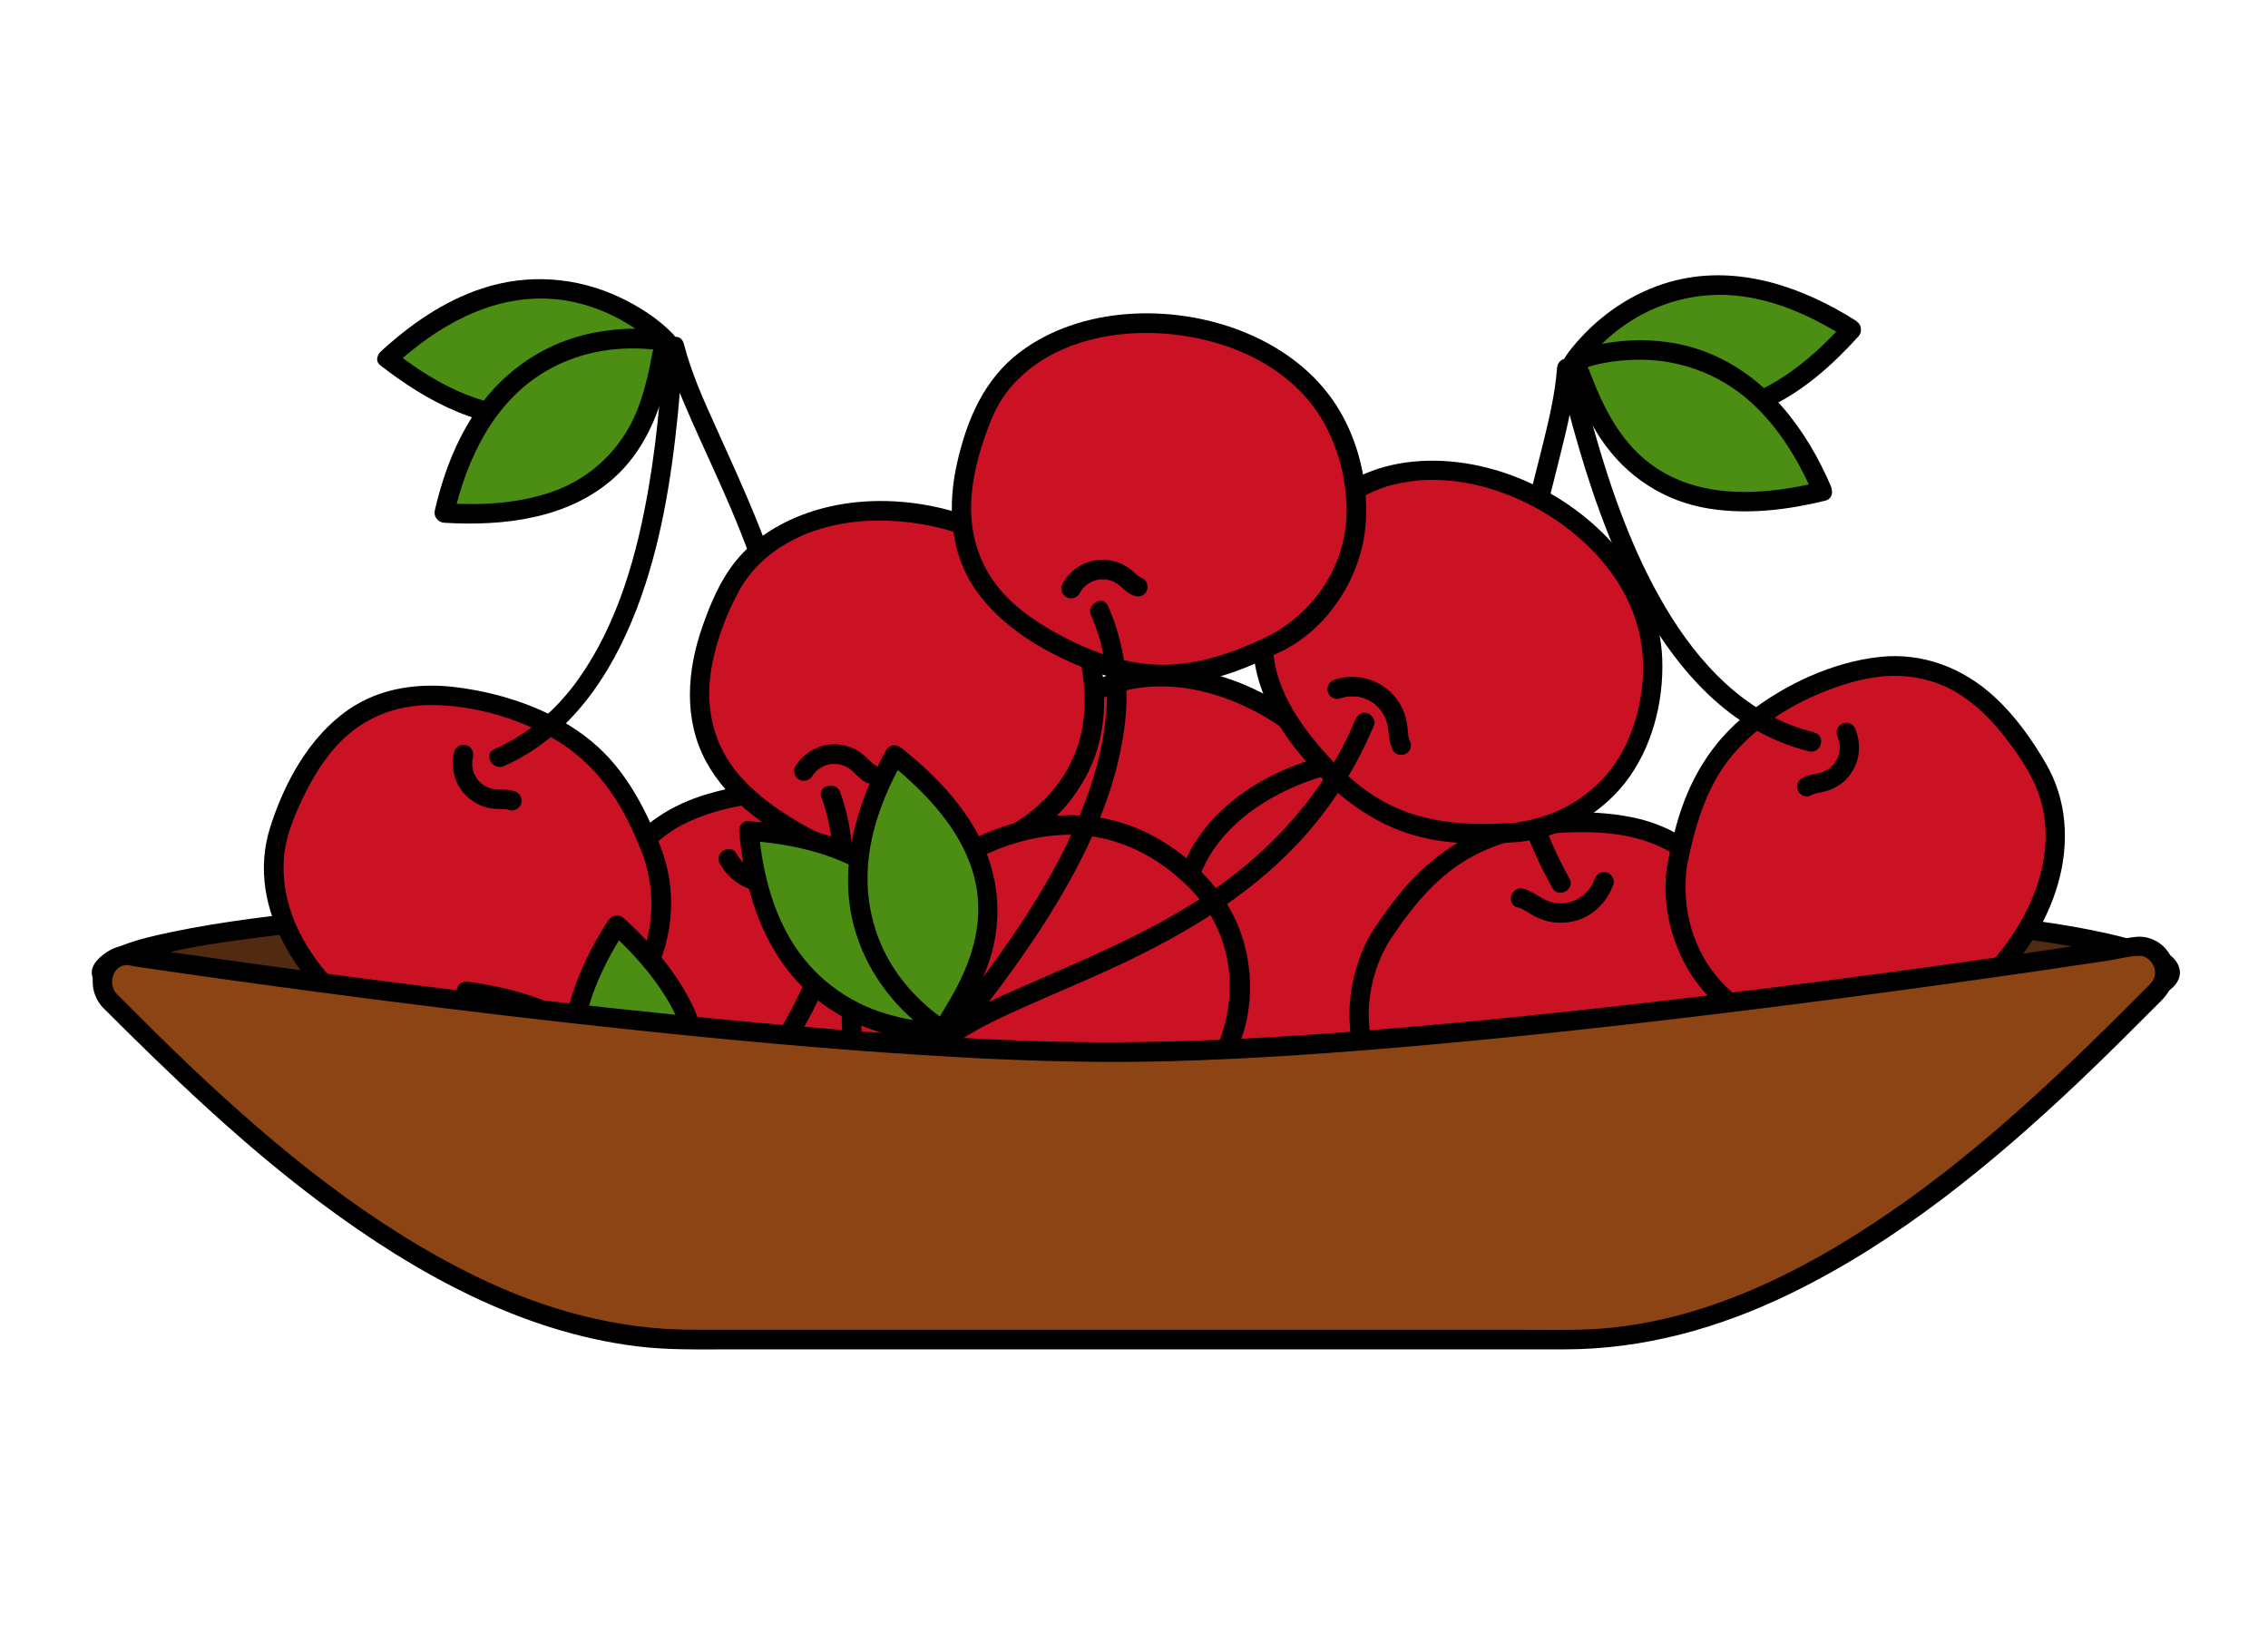 <svg width="346" height="249" viewBox="0 0 346 249" fill="none" xmlns="http://www.w3.org/2000/svg">
<path d="M173.287 161.403C260.421 161.403 331.057 155.592 331.057 148.423C331.057 141.255 260.421 135.443 173.287 135.443C86.153 135.443 15.517 141.255 15.517 148.423C15.517 155.592 86.153 161.403 173.287 161.403Z" fill="#512B11"/>
<path d="M329.567 148.423C329.567 148.343 329.597 148.293 329.597 148.293C329.537 148.283 329.447 148.463 329.617 148.293C329.537 148.373 329.467 148.473 329.367 148.543C329.047 148.793 329.407 148.533 329.297 148.613C329.177 148.703 329.047 148.783 328.927 148.863C328.627 149.043 328.317 149.203 328.007 149.363C327.397 149.663 326.647 149.933 325.707 150.233C324.577 150.593 323.437 150.893 322.287 151.173C315.237 152.883 307.967 153.773 300.767 154.583C276.197 157.353 251.407 158.423 226.707 159.153C194.717 160.103 162.687 160.173 130.687 159.433C104.667 158.833 78.587 157.823 52.677 155.303C44.537 154.513 36.367 153.603 28.327 152.043C25.777 151.543 23.217 150.993 20.747 150.183C19.777 149.863 19.167 149.643 18.487 149.313C18.207 149.173 17.937 149.023 17.667 148.863C17.537 148.793 17.417 148.703 17.297 148.613C17.287 148.603 17.477 148.763 17.167 148.493C16.747 148.123 17.247 148.423 16.987 148.283C17.017 148.303 16.987 148.443 17.017 148.363C17.097 148.183 16.857 148.793 17.017 148.473C17.057 148.383 16.917 148.533 16.987 148.543C17.037 148.553 17.097 148.443 16.967 148.543C17.077 148.453 17.157 148.333 17.267 148.243C17.557 148.013 17.037 148.393 17.317 148.203C17.427 148.123 17.537 148.043 17.657 147.973C17.997 147.783 18.327 147.593 18.687 147.423C19.217 147.163 20.137 146.833 21.037 146.553C27.027 144.663 33.387 143.813 39.597 143.003C62.637 139.983 85.967 138.883 109.177 138.033C140.937 136.873 172.727 136.643 204.497 137.173C231.707 137.623 258.957 138.543 286.087 140.823C295.177 141.583 304.267 142.473 313.277 143.913C316.357 144.403 319.447 144.963 322.477 145.703C323.607 145.983 324.737 146.283 325.857 146.643C326.317 146.793 326.767 146.953 327.227 147.123C327.597 147.263 327.597 147.253 328.117 147.513C328.427 147.663 328.717 147.833 329.017 148.013C329.127 148.083 329.237 148.163 329.347 148.243C329.267 148.183 329.147 148.103 329.387 148.283C329.477 148.353 329.547 148.463 329.637 148.533C329.397 148.353 329.587 148.543 329.617 148.533C329.617 148.533 329.587 148.453 329.587 148.403C329.637 150.313 332.607 150.323 332.567 148.403C332.487 144.953 326.897 143.773 324.377 143.113C317.447 141.283 310.247 140.393 303.137 139.543C278.257 136.583 253.127 135.503 228.107 134.743C195.167 133.743 162.187 133.663 129.247 134.453C102.967 135.083 76.617 136.103 50.447 138.773C42.257 139.603 34.027 140.543 25.967 142.233C23.567 142.733 21.147 143.293 18.837 144.163C17.427 144.693 15.837 145.313 14.827 146.483C12.137 149.573 16.667 151.863 19.037 152.723C24.767 154.813 31.057 155.613 37.067 156.443C60.397 159.683 84.047 160.803 107.567 161.693C140.157 162.923 172.787 163.153 205.397 162.603C233.117 162.133 260.887 161.193 288.507 158.763C297.627 157.963 306.757 157.023 315.787 155.493C320.507 154.693 326.077 154.013 330.277 151.523C331.427 150.843 332.527 149.853 332.567 148.413C332.617 146.493 329.637 146.493 329.587 148.413L329.567 148.423Z" fill="black"/>
<path d="M145.527 132.633C145.527 132.633 160.087 146.943 144.947 165.283C129.807 183.623 92.827 171.953 91.857 150.663C90.887 129.373 101.187 122.723 116.067 121.093C130.947 119.463 138.437 125.293 145.527 132.633Z" fill="#CB1124"/>
<path d="M144.477 133.683C146.347 135.523 147.847 138.043 148.877 140.703C151.247 146.823 150.547 153.363 147.397 159.083C144.247 164.803 139.767 169.173 133.657 171.293C128.447 173.103 122.747 173.313 117.347 172.313C107.547 170.503 96.567 164.443 93.877 154.123C93.077 151.043 93.177 147.713 93.397 144.563C93.617 141.413 94.197 138.223 95.407 135.283C97.327 130.603 100.977 127.113 105.587 125.123C111.247 122.673 118.077 121.893 124.167 122.453C130.747 123.053 136.427 126.093 141.237 130.503C142.357 131.523 143.427 132.593 144.477 133.683C145.807 135.063 147.917 132.953 146.577 131.583C141.837 126.683 136.517 122.333 129.827 120.473C122.807 118.523 114.837 119.093 107.887 121.153C102.537 122.733 97.707 125.713 94.607 130.443C90.737 136.333 89.997 143.923 90.377 150.793C91.037 162.803 101.817 171.063 112.557 174.233C124.027 177.623 137.967 176.003 145.997 166.343C151.177 160.103 154.377 152.323 152.927 144.153C152.147 139.753 150.037 135.503 147.087 132.143C146.917 131.953 146.757 131.763 146.577 131.583C145.217 130.233 143.107 132.343 144.477 133.683Z" fill="black"/>
<path d="M123.337 129.943C122.217 130.433 121.467 131.383 120.507 132.093C119.627 132.743 118.547 133.133 117.457 133.173C115.337 133.253 113.417 132.113 112.387 130.263C111.457 128.593 108.877 130.093 109.817 131.763C111.267 134.373 114.047 136.083 117.037 136.143C118.537 136.173 120.077 135.783 121.387 135.043C122.697 134.303 123.517 133.083 124.837 132.503C125.577 132.183 125.747 131.103 125.367 130.463C124.927 129.703 124.067 129.603 123.327 129.933L123.337 129.943Z" fill="black"/>
<path d="M99.357 129.663C99.357 129.663 107.387 148.433 86.417 159.653C65.447 170.873 35.667 146.023 42.857 125.973C50.047 105.913 62.097 103.673 76.487 107.813C90.877 111.953 95.587 120.193 99.357 129.673V129.663Z" fill="#CB1124"/>
<path d="M98.067 130.413C97.737 129.643 98.047 130.383 98.117 130.573C98.277 131.013 98.407 131.453 98.537 131.903C98.947 133.383 99.197 134.813 99.307 136.223C99.677 140.933 98.587 145.583 95.967 149.543C92.377 154.963 86.097 159.173 79.747 160.493C73.907 161.713 67.717 160.493 62.387 157.973C52.367 153.233 42.467 142.803 43.307 130.943C43.537 127.703 44.847 124.593 46.227 121.693C47.607 118.793 49.447 115.723 51.797 113.303C55.517 109.463 60.407 107.553 65.727 107.563C72.037 107.563 78.807 109.483 84.267 112.583C89.777 115.703 93.567 120.483 96.247 126.143C96.857 127.433 97.407 128.743 97.937 130.063C98.637 131.823 101.517 131.053 100.807 129.273C98.387 123.203 95.367 117.323 90.237 113.093C84.507 108.363 77.047 105.813 69.737 104.863C64.017 104.123 58.057 104.893 53.217 108.223C47.197 112.363 43.377 119.393 41.217 126.223C37.197 138.883 46.447 151.663 56.657 158.203C62.227 161.773 68.847 164.053 75.517 163.933C82.857 163.793 89.787 160.403 94.997 155.313C101.727 148.753 104.207 138.613 100.967 129.723C100.867 129.453 100.757 129.183 100.647 128.913C99.897 127.153 97.337 128.673 98.077 130.413H98.067Z" fill="black"/>
<path d="M78.467 120.733C77.907 120.533 77.287 120.483 76.697 120.463C76.437 120.463 76.177 120.463 75.927 120.453C75.797 120.453 75.667 120.443 75.547 120.433C75.167 120.413 75.867 120.503 75.497 120.433C75.277 120.393 75.057 120.343 74.837 120.273C74.727 120.243 74.627 120.203 74.517 120.163C74.167 120.043 74.797 120.303 74.457 120.143C74.257 120.043 74.057 119.943 73.857 119.823C73.757 119.763 73.667 119.703 73.577 119.633C73.267 119.423 73.797 119.833 73.517 119.593C73.347 119.443 73.177 119.293 73.027 119.123C72.957 119.043 72.847 118.963 72.807 118.863L72.897 118.983C72.847 118.923 72.807 118.863 72.767 118.793C72.637 118.593 72.517 118.393 72.407 118.183C72.367 118.103 72.177 117.823 72.367 118.103C72.307 118.013 72.277 117.873 72.247 117.773C72.177 117.543 72.127 117.313 72.077 117.083C72.007 116.803 72.077 117.253 72.077 117.063C72.077 116.943 72.057 116.823 72.047 116.713C72.037 116.473 72.047 116.243 72.057 116.003C72.057 115.943 72.067 115.883 72.077 115.823C72.047 116.003 72.047 116.033 72.067 115.923C72.097 115.793 72.117 115.653 72.157 115.513C72.337 114.763 71.917 113.863 71.117 113.683C70.317 113.503 69.487 113.913 69.287 114.723C68.697 117.143 69.397 119.833 71.257 121.533C72.137 122.333 73.217 122.943 74.387 123.223C74.977 123.363 75.597 123.413 76.207 123.423C76.507 123.423 76.807 123.433 77.107 123.443C77.507 123.453 76.827 123.363 77.217 123.443C77.387 123.483 77.547 123.523 77.707 123.573C78.447 123.833 79.367 123.283 79.537 122.533C79.727 121.703 79.287 120.983 78.497 120.703L78.467 120.733Z" fill="black"/>
<path d="M76.917 116.853C87.017 112.393 93.327 102.853 97.147 92.853C100.767 83.393 102.397 73.273 103.407 63.233C103.757 59.773 103.917 56.283 104.367 52.843L101.447 53.243C102.437 57.093 104.017 60.773 105.617 64.403C107.557 68.793 109.617 73.143 111.497 77.563C115.747 87.533 119.137 98.063 119.457 108.983C119.667 116.043 118.527 123.003 116.187 129.663C115.547 131.473 118.427 132.253 119.057 130.453C123.137 118.853 123.297 106.523 120.467 94.623C118.027 84.393 113.577 74.853 109.277 65.313C107.387 61.133 105.467 56.913 104.327 52.453C103.877 50.693 101.607 51.303 101.407 52.853C101.037 55.693 100.887 58.563 100.617 61.413C100.217 65.753 99.697 70.073 98.957 74.373C97.207 84.523 94.337 94.943 88.337 103.473C85.037 108.163 80.677 111.973 75.417 114.303C73.667 115.073 75.177 117.643 76.917 116.873V116.853Z" fill="black"/>
<path d="M59.077 54.733C83.267 32.303 101.727 52.183 101.727 52.183C97.467 55.063 84.797 74.803 59.077 54.733Z" fill="#4C8E13"/>
<path d="M60.137 55.783C66.717 49.723 75.007 44.953 84.227 45.603C89.417 45.973 94.417 48.123 98.507 51.283C98.307 51.133 98.767 51.493 98.837 51.553C98.987 51.683 99.147 51.803 99.297 51.933C99.557 52.153 99.807 52.373 100.057 52.603C100.277 52.803 100.487 53.013 100.697 53.223L100.997 50.883C99.677 51.793 98.567 53.013 97.407 54.113C95.787 55.653 94.097 57.123 92.237 58.363C87.037 61.813 80.977 62.953 74.897 61.423C69.467 60.063 64.547 57.063 60.157 53.663C58.657 52.503 56.537 54.593 58.057 55.763C65.187 61.293 73.947 66.103 83.287 64.913C89.157 64.163 94.187 61.103 98.487 57.183C99.307 56.433 100.107 55.653 100.907 54.883C101.227 54.573 101.557 54.263 101.887 53.963C102.027 53.833 102.177 53.713 102.317 53.593C102.627 53.333 102.107 53.723 102.507 53.453C103.307 52.903 103.497 51.853 102.807 51.113C100.537 48.673 97.487 46.743 94.497 45.333C87.897 42.233 80.467 41.713 73.527 44.013C67.677 45.943 62.557 49.523 58.057 53.663C56.647 54.963 58.757 57.063 60.157 55.763L60.137 55.783Z" fill="black"/>
<path d="M67.777 78.273C75.097 46.103 101.567 52.113 101.567 52.113C99.667 56.893 100.337 80.343 67.777 78.273Z" fill="#4C8E13"/>
<path d="M69.217 78.663C71.217 70.003 75.297 61.333 83.217 56.663C87.827 53.943 92.997 52.923 98.207 53.203C98.687 53.233 99.157 53.263 99.627 53.313C99.797 53.333 99.967 53.353 100.127 53.373C100.477 53.413 99.787 53.313 100.297 53.393C100.587 53.443 100.877 53.483 101.167 53.543L100.127 51.713C99.577 53.133 99.387 54.703 99.067 56.183C98.577 58.463 97.967 60.733 97.077 62.893C94.777 68.463 90.247 72.883 84.417 74.963C79.097 76.863 73.367 77.113 67.777 76.773C65.867 76.653 65.867 79.633 67.777 79.753C76.817 80.303 86.737 79.163 93.737 72.853C98.037 68.973 100.417 63.583 101.707 58.033C102.127 56.213 102.317 54.253 102.997 52.503C103.277 51.773 102.687 50.833 101.957 50.673C98.637 49.923 95.047 50.053 91.717 50.563C84.477 51.663 78.067 55.553 73.617 61.353C69.917 66.183 67.697 71.983 66.337 77.863C65.907 79.723 68.777 80.523 69.207 78.653L69.217 78.663Z" fill="black"/>
<path d="M187.207 159.323C187.207 159.323 207.617 159.863 210.297 136.233C212.977 112.603 178.907 94.103 162.917 108.183C146.927 122.273 149.287 134.293 158.447 146.143C167.607 157.983 177.007 159.323 187.207 159.323Z" fill="#CB1124"/>
<path d="M187.207 160.813C193.747 160.973 200.707 157.713 205.007 152.893C209.307 148.073 211.657 141.113 211.917 134.533C212.177 127.953 209.907 122.123 206.187 117.153C199.007 107.553 186.247 100.603 174.037 101.953C171.197 102.263 168.437 103.023 165.897 104.343C162.487 106.113 159.627 108.983 157.127 111.843C152.137 117.523 148.837 124.493 150.037 132.173C151.237 139.853 156.207 146.693 161.507 151.813C167.157 157.263 174.147 160.043 181.907 160.633C183.667 160.763 185.437 160.803 187.207 160.803C189.127 160.803 189.127 157.833 187.207 157.823C180.467 157.823 173.827 157.013 168.057 153.273C164.547 150.993 161.587 147.893 159.097 144.543C157.127 141.893 155.307 139.033 154.127 135.933C151.767 129.713 152.647 123.453 156.217 117.883C158.447 114.403 161.467 111.093 164.747 108.563C166.727 107.033 169.037 105.993 171.447 105.393C182.227 102.713 194.237 108.353 201.507 116.163C205.287 120.223 208.127 125.353 208.797 130.913C209.517 136.913 207.897 143.603 204.547 148.623C202.177 152.173 198.627 154.903 194.697 156.363C193.207 156.913 191.657 157.323 190.097 157.583C189.937 157.613 189.767 157.633 189.607 157.663C189.247 157.713 189.757 157.643 189.487 157.683C189.217 157.723 188.957 157.743 188.687 157.763C188.317 157.793 187.957 157.813 187.587 157.823C187.457 157.823 187.327 157.823 187.187 157.823C185.267 157.773 185.267 160.753 187.187 160.803L187.207 160.813Z" fill="black"/>
<path d="M172.737 144.473C172.467 143.763 172.487 143.303 172.457 142.463C172.427 141.683 172.357 140.903 172.147 140.143C171.767 138.773 171.027 137.493 170.037 136.463C167.917 134.263 164.657 133.443 161.737 134.233C160.987 134.433 160.447 135.303 160.697 136.063C160.947 136.823 161.717 137.323 162.527 137.103C163.547 136.833 164.527 136.833 165.597 137.143C165.737 137.183 165.877 137.233 166.017 137.283C166.087 137.303 166.157 137.333 166.227 137.363C166.097 137.313 166.117 137.313 166.277 137.393C166.537 137.523 166.797 137.663 167.047 137.823C167.167 137.903 167.287 137.983 167.397 138.063C167.197 137.913 167.497 138.153 167.537 138.183C167.747 138.373 167.947 138.563 168.137 138.783C168.137 138.783 168.427 139.133 168.257 138.913C168.347 139.023 168.427 139.143 168.497 139.253C168.657 139.483 168.797 139.733 168.927 139.983C168.987 140.103 169.057 140.233 169.107 140.363C168.997 140.093 169.157 140.513 169.157 140.533C169.247 140.803 169.327 141.073 169.377 141.343C169.407 141.483 169.437 141.623 169.447 141.753C169.407 141.433 169.447 141.893 169.447 141.963C169.467 142.293 169.477 142.623 169.487 142.943C169.517 143.723 169.587 144.513 169.857 145.243C170.127 145.973 170.877 146.543 171.687 146.283C172.397 146.053 173.017 145.233 172.727 144.453L172.737 144.473Z" fill="black"/>
<path d="M152.997 128.163C152.997 128.163 172.077 120.913 165.587 98.033C159.097 75.153 120.547 70.973 111.107 90.083C101.667 109.193 108.417 119.413 121.387 126.893C134.357 134.373 143.557 132.043 152.997 128.173V128.163Z" fill="#CB1124"/>
<path d="M153.397 129.593C160.387 126.923 165.987 120.313 167.727 113.103C169.337 106.413 168.237 98.643 164.987 92.593C162.187 87.383 157.537 83.323 152.287 80.683C142.067 75.533 128.497 74.603 118.347 80.463C116.007 81.813 113.867 83.563 112.177 85.683C109.857 88.573 108.387 92.093 107.167 95.563C104.807 102.273 104.237 109.723 107.707 116.163C111.117 122.473 117.657 126.963 124.007 129.943C128.037 131.833 132.337 133.093 136.797 133.263C140.607 133.413 144.417 132.723 148.037 131.573C149.847 131.003 151.627 130.323 153.387 129.603C155.147 128.883 154.367 126.003 152.597 126.733C145.777 129.523 138.757 131.343 131.427 129.503C127.227 128.443 123.317 126.463 119.697 124.113C117.147 122.453 114.747 120.543 112.747 118.233C108.727 113.593 107.467 107.633 108.587 101.653C109.327 97.683 110.787 93.733 112.717 90.193C113.877 88.063 115.467 86.203 117.367 84.693C125.607 78.153 137.987 78.313 147.437 81.793C152.407 83.623 157.087 86.683 160.357 90.903C164.157 95.813 165.767 102.403 165.407 108.543C164.937 116.693 159.817 123.233 152.727 126.663C152.237 126.903 153.007 126.563 152.607 126.713C150.837 127.393 151.607 130.273 153.397 129.583V129.593Z" fill="black"/>
<path d="M133.577 116.763C133.137 116.533 132.937 116.323 132.517 115.903C132.067 115.443 131.597 115.023 131.057 114.663C129.997 113.963 128.717 113.603 127.457 113.553C124.987 113.463 122.667 114.823 121.357 116.883C120.927 117.563 121.217 118.523 121.887 118.923C122.607 119.343 123.487 119.073 123.927 118.393C123.977 118.303 124.037 118.223 124.097 118.133C124.357 117.743 124.017 118.213 124.197 118.013C124.327 117.863 124.467 117.713 124.617 117.573C124.707 117.483 124.807 117.403 124.907 117.323C124.787 117.413 124.927 117.313 124.977 117.283C125.167 117.163 125.367 117.033 125.567 116.933C125.587 116.923 125.837 116.803 125.737 116.843C125.637 116.893 125.987 116.753 125.987 116.753C126.177 116.693 126.377 116.643 126.577 116.593C126.637 116.573 126.807 116.543 126.647 116.573C126.777 116.553 126.917 116.543 127.057 116.543C127.297 116.543 127.547 116.543 127.787 116.563C127.627 116.543 127.827 116.563 127.877 116.583C127.987 116.603 128.087 116.623 128.197 116.653C128.377 116.693 128.717 116.803 128.797 116.833C128.877 116.863 129.197 117.033 129.347 117.123C129.437 117.183 129.527 117.243 129.627 117.303C129.647 117.313 129.827 117.453 129.717 117.363C130.537 118.003 131.127 118.863 132.077 119.353C132.797 119.723 133.687 119.543 134.117 118.823C134.507 118.163 134.297 117.153 133.587 116.783L133.577 116.763Z" fill="black"/>
<path d="M125.327 121.653C128.977 131.633 126.477 142.293 121.977 151.553C117.737 160.273 111.867 168.113 105.597 175.473C103.457 177.983 101.177 180.403 99.127 182.983C98.127 184.233 99.357 186.213 100.927 185.323C104.367 183.363 108.097 181.963 111.807 180.613C116.427 178.933 121.077 177.353 125.657 175.573C136.097 171.523 146.237 166.423 154.517 158.753C159.747 153.913 164.047 148.133 167.237 141.763C168.097 140.053 165.527 138.543 164.667 140.263C159.257 151.073 150.657 159.483 140.247 165.493C131.327 170.643 121.587 173.923 111.937 177.403C107.677 178.933 103.357 180.503 99.417 182.743L101.217 185.083C103.057 182.773 105.077 180.613 106.997 178.383C110.037 174.853 112.967 171.233 115.707 167.463C121.927 158.913 127.547 149.253 129.437 138.723C130.507 132.753 130.277 126.593 128.177 120.863C127.527 119.083 124.647 119.853 125.307 121.653H125.327Z" fill="black"/>
<path d="M71.117 151.203C71.767 184.183 98.897 183.663 98.897 183.663C98.007 178.593 103.417 155.763 71.117 151.203Z" fill="#4C8E13"/>
<path d="M69.627 151.203C69.847 160.773 72.367 170.763 79.617 177.473C83.867 181.413 89.367 183.933 95.087 184.803C96.337 184.993 97.627 185.173 98.897 185.153C99.937 185.133 100.497 184.223 100.337 183.273C100.277 182.933 100.357 183.663 100.327 183.173C100.327 183.013 100.307 182.843 100.297 182.683C100.277 182.293 100.277 181.913 100.267 181.523C100.267 180.573 100.267 179.613 100.267 178.663C100.227 176.093 100.027 173.523 99.497 171.003C98.067 164.293 93.987 158.693 88.117 155.153C83.097 152.123 77.287 150.603 71.527 149.773C69.657 149.503 68.847 152.373 70.737 152.643C79.007 153.833 88.227 156.553 93.247 163.783C96.297 168.183 97.197 173.243 97.297 178.393C97.327 180.273 97.177 182.203 97.487 184.073L98.927 182.193C98.067 182.213 97.197 182.113 96.337 182.013C95.907 181.953 96.247 182.003 96.337 182.013C96.227 182.003 96.127 181.983 96.017 181.963C95.797 181.923 95.567 181.893 95.347 181.853C94.807 181.763 94.267 181.653 93.727 181.523C92.567 181.253 91.427 180.923 90.317 180.523C84.227 178.333 79.127 173.773 76.197 167.833C73.667 162.693 72.777 156.893 72.647 151.213C72.607 149.303 69.627 149.293 69.667 151.213L69.627 151.203Z" fill="black"/>
<path d="M94.097 141.123C76.037 168.733 98.737 183.593 98.737 183.593C100.857 178.903 118.197 163.103 94.097 141.123Z" fill="#4C8E13"/>
<path d="M92.817 140.373C87.597 148.413 84.137 158.043 86.327 167.673C87.607 173.323 90.787 178.503 95.007 182.453C95.937 183.323 96.927 184.183 97.997 184.883C98.627 185.293 99.707 185.053 100.037 184.353C100.707 182.893 101.777 181.603 102.667 180.273C104.087 178.133 105.357 175.903 106.337 173.533C108.987 167.113 108.737 160.213 105.877 153.903C103.447 148.553 99.457 144.013 95.167 140.073C93.757 138.783 91.647 140.883 93.067 142.173C99.227 147.833 105.187 155.213 105.287 163.993C105.347 169.243 103.207 174.033 100.377 178.343C99.417 179.813 98.217 181.233 97.477 182.843L99.517 182.313C99.317 182.183 99.117 182.033 98.927 181.893C98.637 181.683 99.167 182.083 98.907 181.873C98.807 181.793 98.697 181.713 98.597 181.623C98.287 181.373 97.987 181.123 97.697 180.853C96.117 179.453 94.657 177.863 93.447 176.163C89.627 170.813 87.957 164.303 88.907 157.773C89.737 152.023 92.287 146.703 95.417 141.873C96.467 140.263 93.887 138.763 92.847 140.373H92.817Z" fill="black"/>
<path d="M233.627 157.993C233.627 157.993 248.647 144.173 234.127 125.343C219.607 106.513 182.257 116.953 180.587 138.193C178.917 159.433 188.987 166.423 203.807 168.553C218.627 170.683 226.307 165.103 233.627 157.993Z" fill="#CB1124"/>
<path d="M234.677 159.043C237.057 156.833 238.867 153.813 240.097 150.843C242.797 144.373 242.317 137.293 239.367 130.983C236.417 124.673 231.337 119.183 224.657 116.403C219.147 114.113 212.977 113.583 207.087 114.353C195.907 115.813 183.577 122.203 179.957 133.613C178.927 136.853 178.837 140.373 178.927 143.733C179.017 147.093 179.467 150.823 180.647 154.143C182.557 159.553 186.337 163.893 191.467 166.483C197.497 169.513 204.897 170.763 211.587 170.433C218.937 170.073 225.367 167.113 230.947 162.423C232.237 161.343 233.467 160.193 234.667 159.023C236.047 157.693 233.937 155.583 232.567 156.923C228.017 161.323 223.017 165.233 216.737 166.733C210.167 168.313 202.837 167.463 196.467 165.343C191.787 163.793 187.587 161.013 185.067 156.693C181.817 151.123 181.467 144.073 182.107 137.803C183.187 127.193 193.707 120.443 203.197 118.083C213.747 115.453 226.217 117.353 233.137 126.453C237.527 132.233 240.187 139.453 238.357 146.683C237.437 150.353 235.497 153.853 233.027 156.443C232.877 156.603 232.727 156.763 232.567 156.903C231.157 158.203 233.267 160.303 234.667 159.003L234.677 159.043Z" fill="black"/>
<path d="M187.377 159.433C187.377 159.433 196.027 140.943 175.437 129.033C154.847 117.123 124.267 140.973 130.787 161.253C137.307 181.543 149.277 184.183 163.797 180.523C178.317 176.863 183.297 168.783 187.377 159.433Z" fill="#CB1124"/>
<path d="M188.667 160.183C192.017 152.973 191.147 143.803 186.767 137.263C182.777 131.313 176.097 126.513 169.067 124.983C162.497 123.553 155.707 124.743 149.627 127.443C138.527 132.363 127.597 143.823 128.457 156.783C128.697 160.443 130.017 163.913 131.477 167.243C132.937 170.573 134.767 173.663 137.197 176.333C141.227 180.753 146.717 183.123 152.657 183.383C159.517 183.693 166.967 181.823 173.027 178.693C179.077 175.573 183.517 170.523 186.617 164.533C187.357 163.113 188.017 161.653 188.657 160.193C189.417 158.453 186.857 156.943 186.087 158.693C183.707 164.143 180.827 169.403 176.107 173.193C170.887 177.383 163.897 179.543 157.297 180.253C152.117 180.803 146.877 180.163 142.517 177.123C137.107 173.363 133.987 166.743 132.127 160.613C128.647 149.133 137.527 137.883 146.817 132.263C151.977 129.143 157.957 127.183 164.027 127.363C170.727 127.563 176.907 130.823 181.547 135.563C187.657 141.813 189.077 150.583 186.127 158.563C185.937 159.093 186.247 158.323 186.077 158.693C185.277 160.423 187.837 161.933 188.647 160.193L188.667 160.183Z" fill="black"/>
<path d="M165.457 164.783C165.377 164.813 165.287 164.833 165.197 164.853C165.047 164.883 165.027 164.883 165.137 164.873C165.247 164.863 165.227 164.873 165.067 164.873C164.977 164.873 164.887 164.883 164.797 164.883C164.527 164.883 164.257 164.883 163.987 164.883C163.347 164.873 162.717 164.913 162.097 165.043C160.917 165.293 159.827 165.893 158.917 166.683C157.027 168.333 156.307 170.983 156.817 173.403C156.977 174.163 157.917 174.683 158.647 174.443C159.457 174.183 159.857 173.433 159.687 172.613C159.667 172.503 159.617 172.363 159.617 172.253C159.617 172.613 159.617 172.233 159.617 172.163C159.607 171.943 159.607 171.713 159.617 171.493C159.617 171.443 159.677 171.053 159.637 171.263C159.597 171.473 159.667 171.143 159.677 171.103C159.727 170.863 159.787 170.633 159.877 170.403C159.897 170.343 160.057 170.003 159.907 170.303C159.957 170.193 160.007 170.083 160.067 169.973C160.177 169.773 160.307 169.593 160.417 169.403C160.507 169.253 160.257 169.573 160.437 169.373C160.517 169.283 160.597 169.193 160.677 169.113C160.837 168.943 161.017 168.783 161.197 168.633C160.997 168.793 161.167 168.653 161.277 168.583C161.357 168.533 161.447 168.473 161.527 168.423C161.717 168.313 161.907 168.213 162.107 168.123C161.787 168.273 162.107 168.123 162.197 168.093C162.307 168.053 162.427 168.023 162.537 167.983C162.647 167.943 162.767 167.923 162.887 167.903C162.977 167.883 163.327 167.793 162.957 167.883C163.407 167.773 163.937 167.853 164.397 167.863C165.017 167.863 165.657 167.833 166.247 167.643C166.987 167.413 167.537 166.593 167.287 165.813C167.037 165.033 166.257 164.523 165.457 164.773V164.783Z" fill="black"/>
<path d="M205.637 161.133C207.557 161.133 207.557 158.153 205.637 158.153C203.717 158.153 203.717 161.133 205.637 161.133Z" fill="black"/>
<path d="M163.737 174.233C165.657 174.233 165.657 171.253 163.737 171.253C161.817 171.253 161.817 174.233 163.737 174.233Z" fill="black"/>
<path d="M211.097 142.183C211.097 142.183 199.287 158.833 217.427 174.223C235.557 189.613 269.907 171.603 267.107 150.473C264.307 129.353 252.997 124.613 238.067 125.633C223.127 126.643 216.787 133.703 211.107 142.183H211.097Z" fill="#CB1124"/>
<path d="M209.817 141.433C208.087 143.893 206.977 146.993 206.367 149.903C205.017 156.423 206.437 163.073 210.217 168.553C214.407 174.613 220.507 179.323 227.797 180.833C234.017 182.123 240.567 181.363 246.497 179.193C257.507 175.173 268.817 165.483 268.757 152.813C268.737 149.173 267.887 145.383 266.817 141.923C265.847 138.813 264.507 135.753 262.557 133.123C259.217 128.613 254.397 125.753 248.907 124.673C242.237 123.353 234.727 123.813 228.277 125.903C221.827 127.993 216.627 132.243 212.517 137.623C211.577 138.853 210.687 140.133 209.817 141.413C208.747 143.003 211.327 144.503 212.387 142.913C215.667 138.033 219.417 133.463 224.667 130.633C230.527 127.473 237.577 126.653 244.147 127.043C249.037 127.333 253.987 128.713 257.667 132.093C262.207 136.253 264.217 142.383 265.267 148.293C265.767 151.113 265.987 153.903 265.347 156.723C264.767 159.273 263.677 161.653 262.237 163.823C259.127 168.533 254.497 172.153 249.487 174.663C244.477 177.173 238.467 178.693 232.657 178.433C226.387 178.153 220.877 175.633 216.407 171.263C211.557 166.503 208.387 160.313 208.847 153.403C209.087 149.843 210.207 146.373 212.047 143.393C212.147 143.223 212.257 143.063 212.367 142.903C213.477 141.333 210.897 139.843 209.797 141.403L209.817 141.433Z" fill="black"/>
<path d="M231.567 138.453C232.217 138.613 232.747 138.963 233.307 139.313C233.977 139.733 234.667 140.083 235.407 140.343C236.877 140.853 238.497 140.893 239.997 140.563C242.897 139.933 245.187 137.673 246.137 134.913C246.397 134.153 245.837 133.283 245.097 133.083C244.277 132.863 243.527 133.363 243.267 134.123C242.617 136.013 240.887 137.473 238.897 137.763C237.857 137.913 236.737 137.763 235.787 137.303C234.617 136.743 233.647 135.893 232.357 135.583C230.497 135.133 229.707 138.003 231.567 138.453Z" fill="black"/>
<path d="M256.027 131.113C256.027 131.113 251.427 151.003 274.047 158.353C296.667 165.703 321.597 136.003 310.987 117.523C300.377 99.043 288.117 98.963 274.687 105.573C261.257 112.183 258.067 121.123 256.027 131.123V131.113Z" fill="#CB1124"/>
<path d="M254.597 130.723C253.047 137.493 255.077 145.183 259.337 150.543C263.597 155.903 270.297 159.443 276.877 160.593C283.487 161.743 290.187 160.173 295.977 156.903C306.737 150.833 316.137 138.123 314.907 125.253C314.617 122.183 313.707 119.253 312.167 116.573C310.017 112.853 307.457 109.243 304.287 106.323C299.477 101.893 293.327 99.513 286.757 100.223C279.567 101.003 272.307 104.403 266.657 108.823C261.007 113.243 257.597 119.153 255.737 125.913C255.297 127.503 254.937 129.113 254.607 130.723C254.227 132.593 257.087 133.393 257.477 131.513C258.707 125.533 260.487 119.583 264.567 114.883C269.157 109.593 275.877 105.953 282.567 104.063C288.017 102.523 293.677 102.723 298.607 105.713C301.597 107.533 304.107 110.103 306.207 112.893C308.307 115.683 310.337 118.673 311.307 122.003C314.597 133.323 306.867 145.583 298.017 152.063C293.237 155.563 287.517 157.973 281.527 158.023C275.247 158.073 268.607 155.353 263.967 151.143C260.517 148.003 258.297 143.893 257.477 139.313C257.217 137.843 257.107 136.183 257.157 134.583C257.177 133.973 257.217 133.373 257.277 132.763C257.287 132.653 257.307 132.543 257.317 132.433C257.357 132.033 257.287 132.613 257.317 132.413C257.347 132.243 257.367 132.073 257.397 131.903C257.417 131.773 257.447 131.643 257.477 131.513C257.907 129.653 255.037 128.853 254.607 130.723H254.597Z" fill="black"/>
<path d="M276.407 121.273C276.487 121.233 276.777 121.103 276.537 121.193C276.667 121.143 276.787 121.103 276.917 121.073C277.197 120.993 277.487 120.943 277.777 120.893C278.327 120.783 278.847 120.643 279.367 120.423C280.397 119.983 281.347 119.313 282.047 118.443C283.777 116.293 284.057 113.513 282.947 111.013C282.627 110.303 281.537 110.073 280.907 110.483C280.167 110.963 280.037 111.753 280.377 112.523C280.257 112.253 280.427 112.663 280.427 112.683C280.467 112.793 280.497 112.903 280.527 113.013C280.557 113.123 280.577 113.243 280.607 113.353C280.707 113.773 280.607 113.083 280.637 113.513C280.657 113.743 280.667 113.973 280.657 114.213C280.657 114.353 280.637 114.493 280.627 114.633C280.647 114.413 280.627 114.603 280.607 114.723C280.557 114.973 280.487 115.213 280.407 115.463C280.327 115.713 280.447 115.413 280.377 115.563C280.327 115.653 280.287 115.753 280.237 115.843C280.127 116.043 279.997 116.223 279.887 116.413C279.797 116.563 280.047 116.243 279.857 116.453C279.777 116.543 279.697 116.633 279.617 116.723C279.477 116.873 279.327 117.003 279.177 117.143C278.887 117.403 279.417 116.993 279.097 117.213C279.017 117.273 278.927 117.323 278.847 117.383C278.657 117.503 278.457 117.603 278.257 117.703C278.007 117.833 278.387 117.663 278.217 117.723C278.117 117.753 278.027 117.793 277.927 117.823C276.897 118.143 275.857 118.183 274.887 118.733C274.207 119.113 273.927 120.103 274.357 120.773C274.787 121.443 275.667 121.713 276.397 121.303L276.407 121.273Z" fill="black"/>
<path d="M276.767 111.733C266.537 109.243 259.147 101.283 253.977 92.493C249.027 84.093 245.777 74.803 243.137 65.453C242.227 62.223 241.477 58.943 240.457 55.743C239.937 54.103 237.657 54.473 237.537 56.143C237.247 60.113 236.297 64.033 235.347 67.893C234.167 72.683 232.887 77.433 231.807 82.253C229.367 93.213 228.017 104.493 229.817 115.663C230.947 122.643 233.367 129.343 236.847 135.493C237.787 137.163 240.367 135.663 239.417 133.993C233.417 123.393 231.277 111.483 232.127 99.403C232.847 89.203 235.557 79.353 238.017 69.473C239.107 65.093 240.177 60.663 240.517 56.143L237.597 56.543C238.487 59.353 239.157 62.233 239.947 65.083C241.167 69.503 242.517 73.883 244.097 78.193C247.787 88.223 252.707 98.343 260.507 105.843C264.847 110.023 270.097 113.193 275.977 114.623C277.837 115.073 278.627 112.203 276.767 111.753V111.733Z" fill="black"/>
<path d="M282.467 50.263C254.707 32.443 240.037 55.273 240.037 55.273C244.747 57.353 260.697 74.563 282.467 50.263Z" fill="#4C8E13"/>
<path d="M283.217 48.983C275.087 43.813 265.367 40.413 255.717 42.753C250.127 44.103 245.017 47.313 241.137 51.543C240.277 52.473 239.437 53.463 238.747 54.533C238.347 55.163 238.567 56.243 239.277 56.573C240.737 57.233 242.037 58.293 243.377 59.163C245.527 60.573 247.767 61.813 250.147 62.783C256.577 65.393 263.497 65.073 269.767 62.163C275.097 59.693 279.597 55.653 283.507 51.333C284.787 49.913 282.687 47.803 281.407 49.233C275.797 55.443 268.477 61.473 259.697 61.653C254.447 61.763 249.637 59.663 245.297 56.873C243.817 55.923 242.387 54.743 240.777 54.013L241.307 56.053C241.437 55.853 241.577 55.663 241.717 55.463C241.787 55.363 241.867 55.263 241.937 55.173C241.727 55.453 241.877 55.243 241.997 55.093C242.237 54.803 242.467 54.513 242.717 54.233C244.087 52.653 245.657 51.183 247.327 49.963C252.687 46.053 259.207 44.323 265.807 45.213C271.537 45.993 276.867 48.503 281.697 51.573C283.317 52.603 284.817 50.033 283.197 49.003L283.217 48.983Z" fill="black"/>
<path d="M278.057 74.973C265.177 44.603 240.187 55.183 240.187 55.183C242.897 59.553 246.367 82.753 278.057 74.973Z" fill="#4C8E13"/>
<path d="M279.337 74.223C275.557 65.403 269.477 57.273 260.277 53.713C254.857 51.623 248.787 51.423 243.147 52.723C242.017 52.983 240.857 53.283 239.787 53.743C238.937 54.103 238.347 55.023 238.897 55.933C239.057 56.193 239.187 56.463 239.317 56.743C239.377 56.883 239.437 57.023 239.497 57.153C239.527 57.233 239.657 57.543 239.497 57.153C239.547 57.283 239.607 57.413 239.657 57.533C240.007 58.403 240.357 59.283 240.717 60.153C241.697 62.513 242.797 64.833 244.227 66.963C248.077 72.713 253.917 76.523 260.777 77.603C266.677 78.533 272.667 77.793 278.437 76.393C280.297 75.943 279.507 73.073 277.647 73.523C269.517 75.493 260.147 76.263 252.797 71.483C248.377 68.613 245.617 64.143 243.597 59.383C243.677 59.573 243.407 58.933 243.357 58.793C243.257 58.533 243.147 58.283 243.047 58.023C242.877 57.593 242.707 57.163 242.527 56.733C242.207 55.953 241.897 55.143 241.457 54.413L240.567 56.603C243.367 55.423 246.347 54.993 249.187 54.893C255.797 54.653 262.177 56.903 267.107 61.353C271.447 65.273 274.467 70.373 276.757 75.713C277.507 77.473 280.077 75.953 279.327 74.213L279.337 74.223Z" fill="black"/>
<path d="M230.607 127.043C230.607 127.043 251.007 126.203 252.087 102.443C253.167 78.683 217.927 62.523 202.917 77.653C187.907 92.783 191.087 104.623 201.017 115.823C210.947 127.023 220.417 127.723 230.597 127.043H230.607Z" fill="#CB1124"/>
<path d="M230.607 128.533C237.217 128.243 243.917 124.553 247.937 119.403C252.027 114.153 253.827 107.113 253.587 100.513C253.357 94.343 250.777 88.593 246.867 83.883C239.287 74.753 226.347 68.913 214.437 70.563C211.647 70.953 208.927 71.783 206.447 73.143C203.297 74.873 200.807 77.513 198.537 80.253C193.597 86.213 190.097 93.463 191.457 101.353C192.727 108.733 197.967 115.443 203.387 120.333C206.557 123.193 210.157 125.513 214.197 126.943C217.697 128.183 221.427 128.653 225.127 128.703C226.957 128.723 228.777 128.643 230.597 128.523C232.417 128.403 232.517 125.423 230.597 125.543C223.537 126.013 216.567 125.593 210.357 121.873C206.667 119.663 203.557 116.623 200.827 113.323C198.727 110.793 196.817 107.993 195.577 104.933C193.027 98.673 194.117 92.253 197.607 86.583C200.967 81.113 205.607 75.873 211.967 74.093C222.397 71.183 234.347 75.823 241.967 83.023C245.977 86.803 249.057 91.583 250.187 97.033C251.397 102.873 250.277 109.693 247.377 114.893C245.217 118.763 241.887 121.743 237.877 123.603C236.567 124.213 234.997 124.733 233.477 125.093C232.917 125.223 232.357 125.333 231.787 125.433C231.667 125.453 231.557 125.473 231.437 125.483C231.167 125.523 231.827 125.443 231.487 125.483C231.327 125.503 231.167 125.523 231.007 125.533C230.877 125.543 230.747 125.553 230.617 125.563C228.707 125.643 228.697 128.623 230.617 128.543L230.607 128.533Z" fill="black"/>
<path d="M215.047 112.943C214.827 112.463 214.807 111.823 214.747 111.193C214.667 110.443 214.557 109.693 214.297 108.973C213.817 107.643 213.057 106.413 212.007 105.463C209.757 103.423 206.487 102.713 203.597 103.703C202.837 103.963 202.337 104.723 202.557 105.533C202.757 106.273 203.627 106.833 204.387 106.573C204.687 106.473 204.997 106.383 205.307 106.323C205.307 106.323 205.777 106.253 205.537 106.283C205.697 106.263 205.857 106.253 206.017 106.253C206.307 106.243 206.597 106.253 206.887 106.273C206.967 106.273 207.047 106.283 207.127 106.293C207.017 106.283 207.017 106.283 207.127 106.293C207.257 106.313 207.387 106.343 207.517 106.373C208.197 106.533 208.547 106.673 209.077 106.983C209.207 107.053 209.327 107.133 209.447 107.223C209.477 107.243 209.767 107.453 209.657 107.363C209.577 107.303 209.857 107.533 209.897 107.573C210.007 107.673 210.117 107.773 210.217 107.883C210.307 107.973 210.387 108.063 210.467 108.153C210.487 108.173 210.747 108.503 210.607 108.313C210.787 108.553 210.947 108.803 211.087 109.053C211.157 109.183 211.227 109.313 211.297 109.443C211.437 109.703 211.267 109.323 211.377 109.633C211.467 109.883 211.557 110.143 211.627 110.403C211.777 111.003 211.787 111.393 211.867 112.053C211.967 112.913 212.127 113.663 212.487 114.443C212.817 115.173 213.877 115.353 214.527 114.973C215.277 114.533 215.397 113.673 215.057 112.933L215.047 112.943Z" fill="black"/>
<path d="M194.387 98.253C194.387 98.253 212.937 89.733 204.917 67.343C196.897 44.953 158.157 43.383 150.017 63.083C141.887 82.783 149.317 92.533 162.757 99.113C176.197 105.703 185.227 102.753 194.387 98.253Z" fill="#CB1124"/>
<path d="M195.137 99.543C202.207 96.273 207.247 88.723 208.217 81.143C209.087 74.333 207.257 66.623 203.297 60.993C199.837 56.073 194.817 52.603 189.247 50.443C178.697 46.353 164.937 46.703 155.637 53.693C150.157 57.813 147.537 63.953 146.037 70.513C144.537 77.073 144.847 84.203 148.787 89.923C152.727 95.643 159.247 99.463 165.637 102.003C169.807 103.663 174.307 104.613 178.817 104.423C182.637 104.263 186.357 103.313 189.887 101.893C191.667 101.183 193.417 100.383 195.137 99.533C196.857 98.683 195.347 96.123 193.637 96.963C187.037 100.193 180.087 102.423 172.677 100.983C168.487 100.173 164.517 98.483 160.807 96.393C158.207 94.933 155.737 93.243 153.637 91.123C149.477 86.923 147.747 81.463 148.217 75.603C148.537 71.633 149.737 67.753 151.207 64.073C152.137 61.753 153.487 59.673 155.257 57.913C162.707 50.503 175.047 49.493 184.737 52.093C189.937 53.483 194.887 56.043 198.627 59.963C202.917 64.443 205.147 70.733 205.417 76.883C205.777 85.383 201.157 92.753 194.067 96.743C193.927 96.823 193.777 96.893 193.637 96.963C191.897 97.763 193.407 100.333 195.137 99.533V99.543Z" fill="black"/>
<path d="M174.327 88.243C173.777 88.013 173.617 87.843 173.197 87.473C172.717 87.053 172.227 86.633 171.667 86.313C170.567 85.693 169.277 85.363 168.017 85.393C165.567 85.463 163.277 86.883 162.107 89.043C161.727 89.753 161.937 90.663 162.637 91.083C163.337 91.503 164.287 91.253 164.677 90.553C165.067 89.853 165.517 89.343 166.177 88.953C166.867 88.533 167.517 88.363 168.347 88.383C168.457 88.383 168.567 88.393 168.677 88.403C168.727 88.403 168.927 88.443 168.767 88.413C169.007 88.453 169.247 88.513 169.477 88.593C169.727 88.673 169.827 88.713 169.957 88.783C170.147 88.893 170.337 88.993 170.517 89.113C170.657 89.203 170.707 89.253 170.917 89.433C171.097 89.593 171.277 89.753 171.457 89.913C171.877 90.263 172.317 90.613 172.827 90.823C173.567 91.143 174.427 91.043 174.867 90.293C175.237 89.663 175.077 88.573 174.337 88.253L174.327 88.243Z" fill="black"/>
<path d="M166.457 93.893C170.767 103.573 168.747 114.483 164.907 123.963C161.267 132.933 155.867 141.143 150.117 148.893C148.147 151.543 146.047 154.113 144.167 156.823C143.327 158.043 144.987 159.663 146.207 158.863C149.547 156.643 153.237 154.973 156.887 153.353C161.377 151.363 165.917 149.473 170.367 147.403C180.537 142.653 190.387 136.833 198.107 128.563C203.007 123.313 206.847 117.253 209.617 110.633C209.927 109.883 209.277 109.003 208.577 108.803C207.727 108.553 207.057 109.103 206.747 109.843C202.117 120.903 193.997 129.853 184.097 136.463C175.557 142.163 166.097 146.103 156.727 150.203C152.617 152.003 148.447 153.823 144.697 156.313L146.737 158.353C148.417 155.933 150.287 153.633 152.047 151.273C154.827 147.563 157.497 143.773 159.957 139.853C165.607 130.833 170.457 120.813 171.637 110.123C172.307 104.073 171.507 98.003 169.027 92.433C168.247 90.683 165.687 92.203 166.457 93.933V93.893Z" fill="black"/>
<path d="M114.237 126.773C117.107 159.633 144.147 157.283 144.147 157.283C142.917 152.283 146.777 129.143 114.237 126.773Z" fill="#4C8E13"/>
<path d="M112.747 126.773C113.607 136.283 116.717 146.123 124.397 152.323C129.027 156.073 134.717 158.183 140.637 158.703C141.797 158.803 142.987 158.873 144.147 158.773C145.127 158.693 145.817 157.893 145.587 156.893C145.557 156.753 145.527 156.623 145.507 156.483C145.417 156.003 145.527 156.723 145.477 156.323C145.437 155.943 145.397 155.563 145.377 155.183C145.307 154.223 145.247 153.253 145.177 152.293C144.967 149.733 144.617 147.163 143.907 144.683C142.017 138.063 137.587 132.703 131.447 129.563C126.127 126.843 120.167 125.733 114.247 125.283C112.337 125.133 112.347 128.113 114.247 128.263C122.597 128.903 131.837 131.113 137.297 137.993C140.507 142.033 141.757 147.213 142.177 152.013C142.337 153.883 142.287 155.843 142.727 157.673L144.167 155.793C141.007 156.063 138.387 155.583 135.397 154.723C129.147 152.933 123.817 148.843 120.497 143.143C117.607 138.173 116.267 132.443 115.757 126.763C115.587 124.873 112.607 124.853 112.777 126.763L112.747 126.773Z" fill="black"/>
<path d="M136.487 115.163C120.327 143.923 143.977 157.223 143.977 157.223C145.777 152.403 162.017 135.473 136.487 115.163Z" fill="#4C8E13"/>
<path d="M135.207 114.413C130.537 122.803 127.647 132.723 130.527 142.203C132.197 147.713 135.657 152.633 140.107 156.273C141.097 157.083 142.127 157.893 143.237 158.523C144.137 159.033 145.077 158.523 145.427 157.633C145.567 157.263 145.297 157.893 145.477 157.513C145.547 157.363 145.627 157.213 145.707 157.063C145.887 156.713 146.087 156.373 146.287 156.033C146.757 155.223 147.247 154.413 147.707 153.603C148.967 151.393 150.087 149.093 150.897 146.683C153.087 140.163 152.407 133.273 149.157 127.223C146.367 122.043 142.107 117.783 137.557 114.133C136.077 112.943 133.957 115.043 135.457 116.233C141.987 121.463 148.557 128.483 149.197 137.273C149.577 142.533 147.777 147.453 145.227 151.963C144.317 153.573 143.227 155.123 142.567 156.853L144.757 155.963C144.557 155.843 144.357 155.723 144.157 155.593C143.937 155.443 143.707 155.293 143.487 155.143C143.357 155.053 143.227 154.963 143.097 154.863C142.997 154.793 142.507 154.413 142.787 154.643C141.097 153.333 139.547 151.833 138.177 150.193C133.957 145.143 131.947 138.713 132.407 132.163C132.807 126.413 134.997 120.933 137.777 115.943C138.707 114.263 136.137 112.763 135.207 114.443V114.413Z" fill="black"/>
<path d="M16.697 152.603L20.707 156.613C42.957 178.863 73.137 204.363 104.607 204.363H239.767C271.237 204.363 301.417 178.863 323.667 156.613L329.087 151.193C331.617 148.663 329.817 144.343 326.237 144.363C326.237 144.363 223.297 160.533 169.867 160.533C116.437 160.533 19.507 145.773 19.507 145.773C15.947 145.793 14.177 150.093 16.697 152.603Z" fill="#8C4414"/>
<path d="M15.647 153.663C26.277 164.293 37.107 174.703 49.197 183.703C63.307 194.203 79.437 203.203 97.137 205.393C101.937 205.993 106.767 205.863 111.597 205.863H133.807C144.007 205.863 154.207 205.863 164.407 205.863H238.667C250.757 205.863 262.317 202.623 273.147 197.353C289.467 189.423 303.777 177.673 316.897 165.283C321.247 161.173 325.467 156.923 329.697 152.693C331.617 150.773 332.447 148.123 331.017 145.623C329.957 143.773 327.857 142.683 325.747 142.943C320.997 143.533 316.267 144.383 311.537 145.073C300.847 146.633 290.137 148.113 279.417 149.513C265.457 151.333 251.487 153.023 237.487 154.503C223.487 155.983 209.027 157.323 194.747 158.183C182.267 158.933 169.797 159.243 157.297 158.813C142.897 158.323 128.517 157.213 114.167 155.893C99.667 154.553 85.197 152.953 70.747 151.203C59.217 149.803 47.697 148.303 36.197 146.693C30.847 145.943 25.497 145.163 20.157 144.383C14.817 143.603 12.317 150.023 15.647 153.663C16.947 155.083 19.047 152.973 17.747 151.563C16.447 150.153 17.197 147.363 19.207 147.233C19.647 147.203 20.187 147.383 20.617 147.443C23.057 147.803 25.507 148.163 27.947 148.513C37.527 149.883 47.127 151.183 56.727 152.423C70.187 154.153 83.677 155.763 97.177 157.183C111.617 158.703 126.087 160.033 140.587 160.953C153.167 161.753 165.777 162.243 178.387 161.903C191.607 161.543 204.807 160.573 217.967 159.393C232.137 158.123 246.277 156.583 260.397 154.873C272.827 153.373 285.247 151.753 297.647 150.023C305.667 148.913 313.677 147.753 321.687 146.543C323.187 146.313 324.867 145.813 326.387 145.823C327.717 145.823 328.897 147.203 328.767 148.623C328.677 149.533 328.047 150.113 327.447 150.713L324.877 153.283C313.587 164.573 301.927 175.543 288.757 184.643C274.697 194.363 258.387 202.503 240.957 202.863C237.687 202.933 234.407 202.873 231.137 202.873H105.747C94.077 202.873 82.927 199.773 72.477 194.663C56.467 186.833 42.447 175.343 29.557 163.173C25.537 159.373 21.637 155.463 17.727 151.553C16.367 150.193 14.267 152.303 15.627 153.653L15.647 153.663Z" fill="black"/>
</svg>
